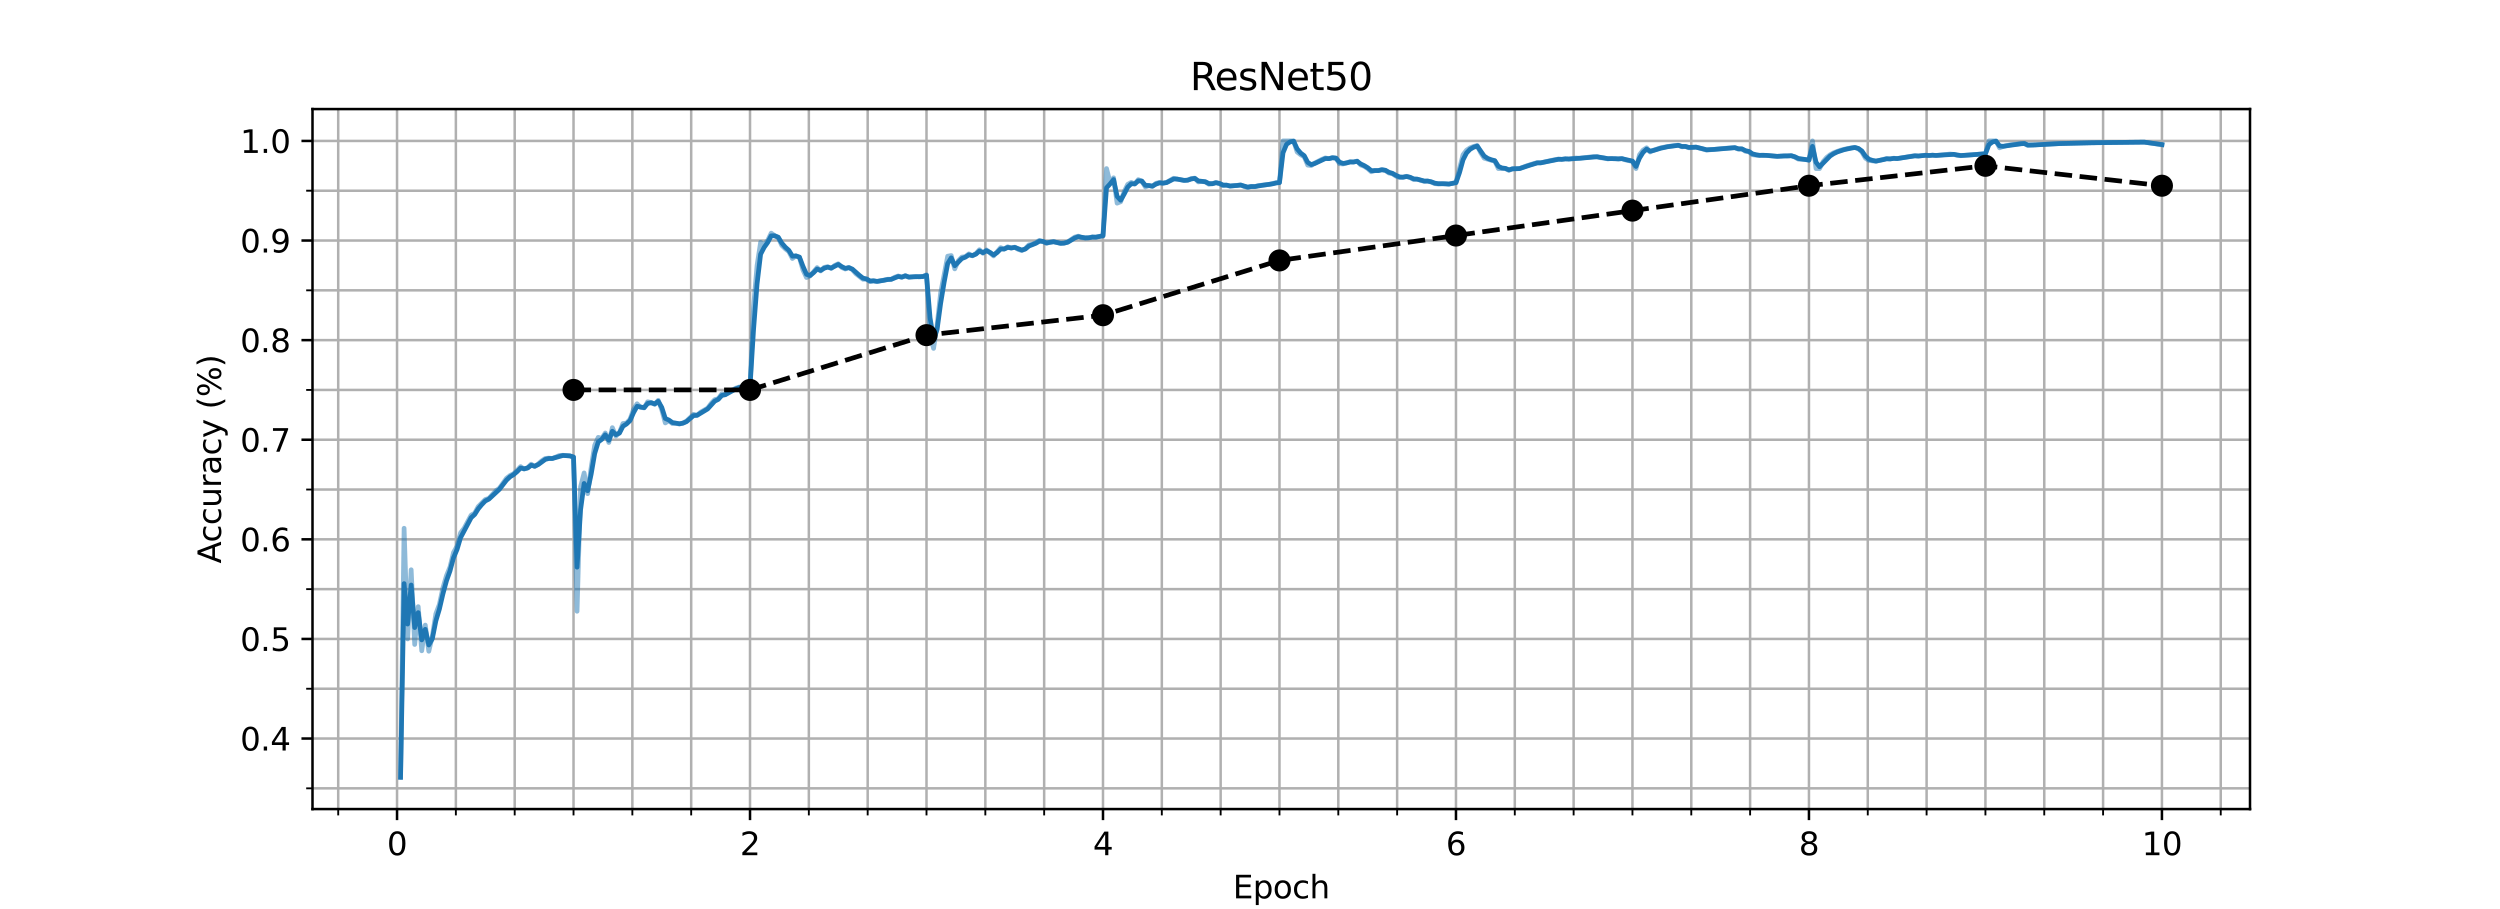 <?xml version="1.0" encoding="utf-8" standalone="no"?>
<!DOCTYPE svg PUBLIC "-//W3C//DTD SVG 1.1//EN"
  "http://www.w3.org/Graphics/SVG/1.1/DTD/svg11.dtd">
<svg xmlns:xlink="http://www.w3.org/1999/xlink" width="792pt" height="288pt" viewBox="0 0 792 288" xmlns="http://www.w3.org/2000/svg" version="1.1">
 <defs>
  <style type="text/css">*{stroke-linejoin: round; stroke-linecap: butt}</style>
 </defs>
 <g id="figure_1">
  <g id="patch_1">
   <path d="M 0 288 
L 792 288 
L 792 0 
L 0 0 
z
" style="fill: #ffffff"/>
  </g>
  <g id="axes_1">
   <g id="patch_2">
    <path d="M 99 256.32 
L 712.8 256.32 
L 712.8 34.56 
L 99 34.56 
z
" style="fill: #ffffff"/>
   </g>
   <g id="matplotlib.axis_1">
    <g id="xtick_1">
     <g id="line2d_1">
      <path d="M 125.782 256.32 
L 125.782 34.56 
" clip-path="url(#p0e68be7d63)" style="fill: none; stroke: #b0b0b0; stroke-width: 0.8; stroke-linecap: square"/>
     </g>
     <g id="line2d_2">
      <defs>
       <path id="m35ddad0b4c" d="M 0 0 
L 0 3.5 
" style="stroke: #000000; stroke-width: 0.8"/>
      </defs>
      <g>
       <use xlink:href="#m35ddad0b4c" x="125.782" y="256.32" style="stroke: #000000; stroke-width: 0.8"/>
      </g>
     </g>
     <g id="text_1">
      <!-- 0 -->
      <g transform="translate(122.601 270.918) scale(0.1 -0.1)">
       <defs>
        <path id="DejaVuSans-30" d="M 2034 4250 
Q 1547 4250 1301 3770 
Q 1056 3291 1056 2328 
Q 1056 1369 1301 889 
Q 1547 409 2034 409 
Q 2525 409 2770 889 
Q 3016 1369 3016 2328 
Q 3016 3291 2770 3770 
Q 2525 4250 2034 4250 
z
M 2034 4750 
Q 2819 4750 3233 4129 
Q 3647 3509 3647 2328 
Q 3647 1150 3233 529 
Q 2819 -91 2034 -91 
Q 1250 -91 836 529 
Q 422 1150 422 2328 
Q 422 3509 836 4129 
Q 1250 4750 2034 4750 
z
" transform="scale(0.016)"/>
       </defs>
       <use xlink:href="#DejaVuSans-30"/>
      </g>
     </g>
    </g>
    <g id="xtick_2">
     <g id="line2d_3">
      <path d="M 237.605 256.32 
L 237.605 34.56 
" clip-path="url(#p0e68be7d63)" style="fill: none; stroke: #b0b0b0; stroke-width: 0.8; stroke-linecap: square"/>
     </g>
     <g id="line2d_4">
      <g>
       <use xlink:href="#m35ddad0b4c" x="237.605" y="256.32" style="stroke: #000000; stroke-width: 0.8"/>
      </g>
     </g>
     <g id="text_2">
      <!-- 2 -->
      <g transform="translate(234.424 270.918) scale(0.1 -0.1)">
       <defs>
        <path id="DejaVuSans-32" d="M 1228 531 
L 3431 531 
L 3431 0 
L 469 0 
L 469 531 
Q 828 903 1448 1529 
Q 2069 2156 2228 2338 
Q 2531 2678 2651 2914 
Q 2772 3150 2772 3378 
Q 2772 3750 2511 3984 
Q 2250 4219 1831 4219 
Q 1534 4219 1204 4116 
Q 875 4013 500 3803 
L 500 4441 
Q 881 4594 1212 4672 
Q 1544 4750 1819 4750 
Q 2544 4750 2975 4387 
Q 3406 4025 3406 3419 
Q 3406 3131 3298 2873 
Q 3191 2616 2906 2266 
Q 2828 2175 2409 1742 
Q 1991 1309 1228 531 
z
" transform="scale(0.016)"/>
       </defs>
       <use xlink:href="#DejaVuSans-32"/>
      </g>
     </g>
    </g>
    <g id="xtick_3">
     <g id="line2d_5">
      <path d="M 349.429 256.32 
L 349.429 34.56 
" clip-path="url(#p0e68be7d63)" style="fill: none; stroke: #b0b0b0; stroke-width: 0.8; stroke-linecap: square"/>
     </g>
     <g id="line2d_6">
      <g>
       <use xlink:href="#m35ddad0b4c" x="349.429" y="256.32" style="stroke: #000000; stroke-width: 0.8"/>
      </g>
     </g>
     <g id="text_3">
      <!-- 4 -->
      <g transform="translate(346.248 270.918) scale(0.1 -0.1)">
       <defs>
        <path id="DejaVuSans-34" d="M 2419 4116 
L 825 1625 
L 2419 1625 
L 2419 4116 
z
M 2253 4666 
L 3047 4666 
L 3047 1625 
L 3713 1625 
L 3713 1100 
L 3047 1100 
L 3047 0 
L 2419 0 
L 2419 1100 
L 313 1100 
L 313 1709 
L 2253 4666 
z
" transform="scale(0.016)"/>
       </defs>
       <use xlink:href="#DejaVuSans-34"/>
      </g>
     </g>
    </g>
    <g id="xtick_4">
     <g id="line2d_7">
      <path d="M 461.253 256.32 
L 461.253 34.56 
" clip-path="url(#p0e68be7d63)" style="fill: none; stroke: #b0b0b0; stroke-width: 0.8; stroke-linecap: square"/>
     </g>
     <g id="line2d_8">
      <g>
       <use xlink:href="#m35ddad0b4c" x="461.253" y="256.32" style="stroke: #000000; stroke-width: 0.8"/>
      </g>
     </g>
     <g id="text_4">
      <!-- 6 -->
      <g transform="translate(458.071 270.918) scale(0.1 -0.1)">
       <defs>
        <path id="DejaVuSans-36" d="M 2113 2584 
Q 1688 2584 1439 2293 
Q 1191 2003 1191 1497 
Q 1191 994 1439 701 
Q 1688 409 2113 409 
Q 2538 409 2786 701 
Q 3034 994 3034 1497 
Q 3034 2003 2786 2293 
Q 2538 2584 2113 2584 
z
M 3366 4563 
L 3366 3988 
Q 3128 4100 2886 4159 
Q 2644 4219 2406 4219 
Q 1781 4219 1451 3797 
Q 1122 3375 1075 2522 
Q 1259 2794 1537 2939 
Q 1816 3084 2150 3084 
Q 2853 3084 3261 2657 
Q 3669 2231 3669 1497 
Q 3669 778 3244 343 
Q 2819 -91 2113 -91 
Q 1303 -91 875 529 
Q 447 1150 447 2328 
Q 447 3434 972 4092 
Q 1497 4750 2381 4750 
Q 2619 4750 2861 4703 
Q 3103 4656 3366 4563 
z
" transform="scale(0.016)"/>
       </defs>
       <use xlink:href="#DejaVuSans-36"/>
      </g>
     </g>
    </g>
    <g id="xtick_5">
     <g id="line2d_9">
      <path d="M 573.076 256.32 
L 573.076 34.56 
" clip-path="url(#p0e68be7d63)" style="fill: none; stroke: #b0b0b0; stroke-width: 0.8; stroke-linecap: square"/>
     </g>
     <g id="line2d_10">
      <g>
       <use xlink:href="#m35ddad0b4c" x="573.076" y="256.32" style="stroke: #000000; stroke-width: 0.8"/>
      </g>
     </g>
     <g id="text_5">
      <!-- 8 -->
      <g transform="translate(569.895 270.918) scale(0.1 -0.1)">
       <defs>
        <path id="DejaVuSans-38" d="M 2034 2216 
Q 1584 2216 1326 1975 
Q 1069 1734 1069 1313 
Q 1069 891 1326 650 
Q 1584 409 2034 409 
Q 2484 409 2743 651 
Q 3003 894 3003 1313 
Q 3003 1734 2745 1975 
Q 2488 2216 2034 2216 
z
M 1403 2484 
Q 997 2584 770 2862 
Q 544 3141 544 3541 
Q 544 4100 942 4425 
Q 1341 4750 2034 4750 
Q 2731 4750 3128 4425 
Q 3525 4100 3525 3541 
Q 3525 3141 3298 2862 
Q 3072 2584 2669 2484 
Q 3125 2378 3379 2068 
Q 3634 1759 3634 1313 
Q 3634 634 3220 271 
Q 2806 -91 2034 -91 
Q 1263 -91 848 271 
Q 434 634 434 1313 
Q 434 1759 690 2068 
Q 947 2378 1403 2484 
z
M 1172 3481 
Q 1172 3119 1398 2916 
Q 1625 2713 2034 2713 
Q 2441 2713 2670 2916 
Q 2900 3119 2900 3481 
Q 2900 3844 2670 4047 
Q 2441 4250 2034 4250 
Q 1625 4250 1398 4047 
Q 1172 3844 1172 3481 
z
" transform="scale(0.016)"/>
       </defs>
       <use xlink:href="#DejaVuSans-38"/>
      </g>
     </g>
    </g>
    <g id="xtick_6">
     <g id="line2d_11">
      <path d="M 684.9 256.32 
L 684.9 34.56 
" clip-path="url(#p0e68be7d63)" style="fill: none; stroke: #b0b0b0; stroke-width: 0.8; stroke-linecap: square"/>
     </g>
     <g id="line2d_12">
      <g>
       <use xlink:href="#m35ddad0b4c" x="684.9" y="256.32" style="stroke: #000000; stroke-width: 0.8"/>
      </g>
     </g>
     <g id="text_6">
      <!-- 10 -->
      <g transform="translate(678.538 270.918) scale(0.1 -0.1)">
       <defs>
        <path id="DejaVuSans-31" d="M 794 531 
L 1825 531 
L 1825 4091 
L 703 3866 
L 703 4441 
L 1819 4666 
L 2450 4666 
L 2450 531 
L 3481 531 
L 3481 0 
L 794 0 
L 794 531 
z
" transform="scale(0.016)"/>
       </defs>
       <use xlink:href="#DejaVuSans-31"/>
       <use xlink:href="#DejaVuSans-30" x="63.623"/>
      </g>
     </g>
    </g>
    <g id="xtick_7">
     <g id="line2d_13">
      <path d="M 107.145 256.32 
L 107.145 34.56 
" clip-path="url(#p0e68be7d63)" style="fill: none; stroke: #b0b0b0; stroke-width: 0.8; stroke-linecap: square"/>
     </g>
     <g id="line2d_14">
      <defs>
       <path id="m729004e8cc" d="M 0 0 
L 0 2 
" style="stroke: #000000; stroke-width: 0.6"/>
      </defs>
      <g>
       <use xlink:href="#m729004e8cc" x="107.145" y="256.32" style="stroke: #000000; stroke-width: 0.6"/>
      </g>
     </g>
    </g>
    <g id="xtick_8">
     <g id="line2d_15">
      <path d="M 144.419 256.32 
L 144.419 34.56 
" clip-path="url(#p0e68be7d63)" style="fill: none; stroke: #b0b0b0; stroke-width: 0.8; stroke-linecap: square"/>
     </g>
     <g id="line2d_16">
      <g>
       <use xlink:href="#m729004e8cc" x="144.419" y="256.32" style="stroke: #000000; stroke-width: 0.6"/>
      </g>
     </g>
    </g>
    <g id="xtick_9">
     <g id="line2d_17">
      <path d="M 163.056 256.32 
L 163.056 34.56 
" clip-path="url(#p0e68be7d63)" style="fill: none; stroke: #b0b0b0; stroke-width: 0.8; stroke-linecap: square"/>
     </g>
     <g id="line2d_18">
      <g>
       <use xlink:href="#m729004e8cc" x="163.056" y="256.32" style="stroke: #000000; stroke-width: 0.6"/>
      </g>
     </g>
    </g>
    <g id="xtick_10">
     <g id="line2d_19">
      <path d="M 181.693 256.32 
L 181.693 34.56 
" clip-path="url(#p0e68be7d63)" style="fill: none; stroke: #b0b0b0; stroke-width: 0.8; stroke-linecap: square"/>
     </g>
     <g id="line2d_20">
      <g>
       <use xlink:href="#m729004e8cc" x="181.693" y="256.32" style="stroke: #000000; stroke-width: 0.6"/>
      </g>
     </g>
    </g>
    <g id="xtick_11">
     <g id="line2d_21">
      <path d="M 200.33 256.32 
L 200.33 34.56 
" clip-path="url(#p0e68be7d63)" style="fill: none; stroke: #b0b0b0; stroke-width: 0.8; stroke-linecap: square"/>
     </g>
     <g id="line2d_22">
      <g>
       <use xlink:href="#m729004e8cc" x="200.33" y="256.32" style="stroke: #000000; stroke-width: 0.6"/>
      </g>
     </g>
    </g>
    <g id="xtick_12">
     <g id="line2d_23">
      <path d="M 218.967 256.32 
L 218.967 34.56 
" clip-path="url(#p0e68be7d63)" style="fill: none; stroke: #b0b0b0; stroke-width: 0.8; stroke-linecap: square"/>
     </g>
     <g id="line2d_24">
      <g>
       <use xlink:href="#m729004e8cc" x="218.967" y="256.32" style="stroke: #000000; stroke-width: 0.6"/>
      </g>
     </g>
    </g>
    <g id="xtick_13">
     <g id="line2d_25">
      <path d="M 256.241 256.32 
L 256.241 34.56 
" clip-path="url(#p0e68be7d63)" style="fill: none; stroke: #b0b0b0; stroke-width: 0.8; stroke-linecap: square"/>
     </g>
     <g id="line2d_26">
      <g>
       <use xlink:href="#m729004e8cc" x="256.241" y="256.32" style="stroke: #000000; stroke-width: 0.6"/>
      </g>
     </g>
    </g>
    <g id="xtick_14">
     <g id="line2d_27">
      <path d="M 274.878 256.32 
L 274.878 34.56 
" clip-path="url(#p0e68be7d63)" style="fill: none; stroke: #b0b0b0; stroke-width: 0.8; stroke-linecap: square"/>
     </g>
     <g id="line2d_28">
      <g>
       <use xlink:href="#m729004e8cc" x="274.878" y="256.32" style="stroke: #000000; stroke-width: 0.6"/>
      </g>
     </g>
    </g>
    <g id="xtick_15">
     <g id="line2d_29">
      <path d="M 293.516 256.32 
L 293.516 34.56 
" clip-path="url(#p0e68be7d63)" style="fill: none; stroke: #b0b0b0; stroke-width: 0.8; stroke-linecap: square"/>
     </g>
     <g id="line2d_30">
      <g>
       <use xlink:href="#m729004e8cc" x="293.516" y="256.32" style="stroke: #000000; stroke-width: 0.6"/>
      </g>
     </g>
    </g>
    <g id="xtick_16">
     <g id="line2d_31">
      <path d="M 312.153 256.32 
L 312.153 34.56 
" clip-path="url(#p0e68be7d63)" style="fill: none; stroke: #b0b0b0; stroke-width: 0.8; stroke-linecap: square"/>
     </g>
     <g id="line2d_32">
      <g>
       <use xlink:href="#m729004e8cc" x="312.153" y="256.32" style="stroke: #000000; stroke-width: 0.6"/>
      </g>
     </g>
    </g>
    <g id="xtick_17">
     <g id="line2d_33">
      <path d="M 330.79 256.32 
L 330.79 34.56 
" clip-path="url(#p0e68be7d63)" style="fill: none; stroke: #b0b0b0; stroke-width: 0.8; stroke-linecap: square"/>
     </g>
     <g id="line2d_34">
      <g>
       <use xlink:href="#m729004e8cc" x="330.79" y="256.32" style="stroke: #000000; stroke-width: 0.6"/>
      </g>
     </g>
    </g>
    <g id="xtick_18">
     <g id="line2d_35">
      <path d="M 368.064 256.32 
L 368.064 34.56 
" clip-path="url(#p0e68be7d63)" style="fill: none; stroke: #b0b0b0; stroke-width: 0.8; stroke-linecap: square"/>
     </g>
     <g id="line2d_36">
      <g>
       <use xlink:href="#m729004e8cc" x="368.064" y="256.32" style="stroke: #000000; stroke-width: 0.6"/>
      </g>
     </g>
    </g>
    <g id="xtick_19">
     <g id="line2d_37">
      <path d="M 386.701 256.32 
L 386.701 34.56 
" clip-path="url(#p0e68be7d63)" style="fill: none; stroke: #b0b0b0; stroke-width: 0.8; stroke-linecap: square"/>
     </g>
     <g id="line2d_38">
      <g>
       <use xlink:href="#m729004e8cc" x="386.701" y="256.32" style="stroke: #000000; stroke-width: 0.6"/>
      </g>
     </g>
    </g>
    <g id="xtick_20">
     <g id="line2d_39">
      <path d="M 405.338 256.32 
L 405.338 34.56 
" clip-path="url(#p0e68be7d63)" style="fill: none; stroke: #b0b0b0; stroke-width: 0.8; stroke-linecap: square"/>
     </g>
     <g id="line2d_40">
      <g>
       <use xlink:href="#m729004e8cc" x="405.338" y="256.32" style="stroke: #000000; stroke-width: 0.6"/>
      </g>
     </g>
    </g>
    <g id="xtick_21">
     <g id="line2d_41">
      <path d="M 423.975 256.32 
L 423.975 34.56 
" clip-path="url(#p0e68be7d63)" style="fill: none; stroke: #b0b0b0; stroke-width: 0.8; stroke-linecap: square"/>
     </g>
     <g id="line2d_42">
      <g>
       <use xlink:href="#m729004e8cc" x="423.975" y="256.32" style="stroke: #000000; stroke-width: 0.6"/>
      </g>
     </g>
    </g>
    <g id="xtick_22">
     <g id="line2d_43">
      <path d="M 442.612 256.32 
L 442.612 34.56 
" clip-path="url(#p0e68be7d63)" style="fill: none; stroke: #b0b0b0; stroke-width: 0.8; stroke-linecap: square"/>
     </g>
     <g id="line2d_44">
      <g>
       <use xlink:href="#m729004e8cc" x="442.612" y="256.32" style="stroke: #000000; stroke-width: 0.6"/>
      </g>
     </g>
    </g>
    <g id="xtick_23">
     <g id="line2d_45">
      <path d="M 479.886 256.32 
L 479.886 34.56 
" clip-path="url(#p0e68be7d63)" style="fill: none; stroke: #b0b0b0; stroke-width: 0.8; stroke-linecap: square"/>
     </g>
     <g id="line2d_46">
      <g>
       <use xlink:href="#m729004e8cc" x="479.886" y="256.32" style="stroke: #000000; stroke-width: 0.6"/>
      </g>
     </g>
    </g>
    <g id="xtick_24">
     <g id="line2d_47">
      <path d="M 498.524 256.32 
L 498.524 34.56 
" clip-path="url(#p0e68be7d63)" style="fill: none; stroke: #b0b0b0; stroke-width: 0.8; stroke-linecap: square"/>
     </g>
     <g id="line2d_48">
      <g>
       <use xlink:href="#m729004e8cc" x="498.524" y="256.32" style="stroke: #000000; stroke-width: 0.6"/>
      </g>
     </g>
    </g>
    <g id="xtick_25">
     <g id="line2d_49">
      <path d="M 517.161 256.32 
L 517.161 34.56 
" clip-path="url(#p0e68be7d63)" style="fill: none; stroke: #b0b0b0; stroke-width: 0.8; stroke-linecap: square"/>
     </g>
     <g id="line2d_50">
      <g>
       <use xlink:href="#m729004e8cc" x="517.161" y="256.32" style="stroke: #000000; stroke-width: 0.6"/>
      </g>
     </g>
    </g>
    <g id="xtick_26">
     <g id="line2d_51">
      <path d="M 535.798 256.32 
L 535.798 34.56 
" clip-path="url(#p0e68be7d63)" style="fill: none; stroke: #b0b0b0; stroke-width: 0.8; stroke-linecap: square"/>
     </g>
     <g id="line2d_52">
      <g>
       <use xlink:href="#m729004e8cc" x="535.798" y="256.32" style="stroke: #000000; stroke-width: 0.6"/>
      </g>
     </g>
    </g>
    <g id="xtick_27">
     <g id="line2d_53">
      <path d="M 554.435 256.32 
L 554.435 34.56 
" clip-path="url(#p0e68be7d63)" style="fill: none; stroke: #b0b0b0; stroke-width: 0.8; stroke-linecap: square"/>
     </g>
     <g id="line2d_54">
      <g>
       <use xlink:href="#m729004e8cc" x="554.435" y="256.32" style="stroke: #000000; stroke-width: 0.6"/>
      </g>
     </g>
    </g>
    <g id="xtick_28">
     <g id="line2d_55">
      <path d="M 591.709 256.32 
L 591.709 34.56 
" clip-path="url(#p0e68be7d63)" style="fill: none; stroke: #b0b0b0; stroke-width: 0.8; stroke-linecap: square"/>
     </g>
     <g id="line2d_56">
      <g>
       <use xlink:href="#m729004e8cc" x="591.709" y="256.32" style="stroke: #000000; stroke-width: 0.6"/>
      </g>
     </g>
    </g>
    <g id="xtick_29">
     <g id="line2d_57">
      <path d="M 610.346 256.32 
L 610.346 34.56 
" clip-path="url(#p0e68be7d63)" style="fill: none; stroke: #b0b0b0; stroke-width: 0.8; stroke-linecap: square"/>
     </g>
     <g id="line2d_58">
      <g>
       <use xlink:href="#m729004e8cc" x="610.346" y="256.32" style="stroke: #000000; stroke-width: 0.6"/>
      </g>
     </g>
    </g>
    <g id="xtick_30">
     <g id="line2d_59">
      <path d="M 628.983 256.32 
L 628.983 34.56 
" clip-path="url(#p0e68be7d63)" style="fill: none; stroke: #b0b0b0; stroke-width: 0.8; stroke-linecap: square"/>
     </g>
     <g id="line2d_60">
      <g>
       <use xlink:href="#m729004e8cc" x="628.983" y="256.32" style="stroke: #000000; stroke-width: 0.6"/>
      </g>
     </g>
    </g>
    <g id="xtick_31">
     <g id="line2d_61">
      <path d="M 647.62 256.32 
L 647.62 34.56 
" clip-path="url(#p0e68be7d63)" style="fill: none; stroke: #b0b0b0; stroke-width: 0.8; stroke-linecap: square"/>
     </g>
     <g id="line2d_62">
      <g>
       <use xlink:href="#m729004e8cc" x="647.62" y="256.32" style="stroke: #000000; stroke-width: 0.6"/>
      </g>
     </g>
    </g>
    <g id="xtick_32">
     <g id="line2d_63">
      <path d="M 666.257 256.32 
L 666.257 34.56 
" clip-path="url(#p0e68be7d63)" style="fill: none; stroke: #b0b0b0; stroke-width: 0.8; stroke-linecap: square"/>
     </g>
     <g id="line2d_64">
      <g>
       <use xlink:href="#m729004e8cc" x="666.257" y="256.32" style="stroke: #000000; stroke-width: 0.6"/>
      </g>
     </g>
    </g>
    <g id="xtick_33">
     <g id="line2d_65">
      <path d="M 703.531 256.32 
L 703.531 34.56 
" clip-path="url(#p0e68be7d63)" style="fill: none; stroke: #b0b0b0; stroke-width: 0.8; stroke-linecap: square"/>
     </g>
     <g id="line2d_66">
      <g>
       <use xlink:href="#m729004e8cc" x="703.531" y="256.32" style="stroke: #000000; stroke-width: 0.6"/>
      </g>
     </g>
    </g>
    <g id="text_7">
     <!-- Epoch -->
     <g transform="translate(390.589 284.597) scale(0.1 -0.1)">
      <defs>
       <path id="DejaVuSans-45" d="M 628 4666 
L 3578 4666 
L 3578 4134 
L 1259 4134 
L 1259 2753 
L 3481 2753 
L 3481 2222 
L 1259 2222 
L 1259 531 
L 3634 531 
L 3634 0 
L 628 0 
L 628 4666 
z
" transform="scale(0.016)"/>
       <path id="DejaVuSans-70" d="M 1159 525 
L 1159 -1331 
L 581 -1331 
L 581 3500 
L 1159 3500 
L 1159 2969 
Q 1341 3281 1617 3432 
Q 1894 3584 2278 3584 
Q 2916 3584 3314 3078 
Q 3713 2572 3713 1747 
Q 3713 922 3314 415 
Q 2916 -91 2278 -91 
Q 1894 -91 1617 61 
Q 1341 213 1159 525 
z
M 3116 1747 
Q 3116 2381 2855 2742 
Q 2594 3103 2138 3103 
Q 1681 3103 1420 2742 
Q 1159 2381 1159 1747 
Q 1159 1113 1420 752 
Q 1681 391 2138 391 
Q 2594 391 2855 752 
Q 3116 1113 3116 1747 
z
" transform="scale(0.016)"/>
       <path id="DejaVuSans-6f" d="M 1959 3097 
Q 1497 3097 1228 2736 
Q 959 2375 959 1747 
Q 959 1119 1226 758 
Q 1494 397 1959 397 
Q 2419 397 2687 759 
Q 2956 1122 2956 1747 
Q 2956 2369 2687 2733 
Q 2419 3097 1959 3097 
z
M 1959 3584 
Q 2709 3584 3137 3096 
Q 3566 2609 3566 1747 
Q 3566 888 3137 398 
Q 2709 -91 1959 -91 
Q 1206 -91 779 398 
Q 353 888 353 1747 
Q 353 2609 779 3096 
Q 1206 3584 1959 3584 
z
" transform="scale(0.016)"/>
       <path id="DejaVuSans-63" d="M 3122 3366 
L 3122 2828 
Q 2878 2963 2633 3030 
Q 2388 3097 2138 3097 
Q 1578 3097 1268 2742 
Q 959 2388 959 1747 
Q 959 1106 1268 751 
Q 1578 397 2138 397 
Q 2388 397 2633 464 
Q 2878 531 3122 666 
L 3122 134 
Q 2881 22 2623 -34 
Q 2366 -91 2075 -91 
Q 1284 -91 818 406 
Q 353 903 353 1747 
Q 353 2603 823 3093 
Q 1294 3584 2113 3584 
Q 2378 3584 2631 3529 
Q 2884 3475 3122 3366 
z
" transform="scale(0.016)"/>
       <path id="DejaVuSans-68" d="M 3513 2113 
L 3513 0 
L 2938 0 
L 2938 2094 
Q 2938 2591 2744 2837 
Q 2550 3084 2163 3084 
Q 1697 3084 1428 2787 
Q 1159 2491 1159 1978 
L 1159 0 
L 581 0 
L 581 4863 
L 1159 4863 
L 1159 2956 
Q 1366 3272 1645 3428 
Q 1925 3584 2291 3584 
Q 2894 3584 3203 3211 
Q 3513 2838 3513 2113 
z
" transform="scale(0.016)"/>
      </defs>
      <use xlink:href="#DejaVuSans-45"/>
      <use xlink:href="#DejaVuSans-70" x="63.184"/>
      <use xlink:href="#DejaVuSans-6f" x="126.66"/>
      <use xlink:href="#DejaVuSans-63" x="187.842"/>
      <use xlink:href="#DejaVuSans-68" x="242.822"/>
     </g>
    </g>
   </g>
   <g id="matplotlib.axis_2">
    <g id="ytick_1">
     <g id="line2d_67">
      <path d="M 99 233.969 
L 712.8 233.969 
" clip-path="url(#p0e68be7d63)" style="fill: none; stroke: #b0b0b0; stroke-width: 0.8; stroke-linecap: square"/>
     </g>
     <g id="line2d_68">
      <defs>
       <path id="mef66b680b2" d="M 0 0 
L -3.5 0 
" style="stroke: #000000; stroke-width: 0.8"/>
      </defs>
      <g>
       <use xlink:href="#mef66b680b2" x="99" y="233.969" style="stroke: #000000; stroke-width: 0.8"/>
      </g>
     </g>
     <g id="text_8">
      <!-- 0.4 -->
      <g transform="translate(76.097 237.768) scale(0.1 -0.1)">
       <defs>
        <path id="DejaVuSans-2e" d="M 684 794 
L 1344 794 
L 1344 0 
L 684 0 
L 684 794 
z
" transform="scale(0.016)"/>
       </defs>
       <use xlink:href="#DejaVuSans-30"/>
       <use xlink:href="#DejaVuSans-2e" x="63.623"/>
       <use xlink:href="#DejaVuSans-34" x="95.41"/>
      </g>
     </g>
    </g>
    <g id="ytick_2">
     <g id="line2d_69">
      <path d="M 99 202.414 
L 712.8 202.414 
" clip-path="url(#p0e68be7d63)" style="fill: none; stroke: #b0b0b0; stroke-width: 0.8; stroke-linecap: square"/>
     </g>
     <g id="line2d_70">
      <g>
       <use xlink:href="#mef66b680b2" x="99" y="202.414" style="stroke: #000000; stroke-width: 0.8"/>
      </g>
     </g>
     <g id="text_9">
      <!-- 0.5 -->
      <g transform="translate(76.097 206.213) scale(0.1 -0.1)">
       <defs>
        <path id="DejaVuSans-35" d="M 691 4666 
L 3169 4666 
L 3169 4134 
L 1269 4134 
L 1269 2991 
Q 1406 3038 1543 3061 
Q 1681 3084 1819 3084 
Q 2600 3084 3056 2656 
Q 3513 2228 3513 1497 
Q 3513 744 3044 326 
Q 2575 -91 1722 -91 
Q 1428 -91 1123 -41 
Q 819 9 494 109 
L 494 744 
Q 775 591 1075 516 
Q 1375 441 1709 441 
Q 2250 441 2565 725 
Q 2881 1009 2881 1497 
Q 2881 1984 2565 2268 
Q 2250 2553 1709 2553 
Q 1456 2553 1204 2497 
Q 953 2441 691 2322 
L 691 4666 
z
" transform="scale(0.016)"/>
       </defs>
       <use xlink:href="#DejaVuSans-30"/>
       <use xlink:href="#DejaVuSans-2e" x="63.623"/>
       <use xlink:href="#DejaVuSans-35" x="95.41"/>
      </g>
     </g>
    </g>
    <g id="ytick_3">
     <g id="line2d_71">
      <path d="M 99 170.859 
L 712.8 170.859 
" clip-path="url(#p0e68be7d63)" style="fill: none; stroke: #b0b0b0; stroke-width: 0.8; stroke-linecap: square"/>
     </g>
     <g id="line2d_72">
      <g>
       <use xlink:href="#mef66b680b2" x="99" y="170.859" style="stroke: #000000; stroke-width: 0.8"/>
      </g>
     </g>
     <g id="text_10">
      <!-- 0.6 -->
      <g transform="translate(76.097 174.658) scale(0.1 -0.1)">
       <use xlink:href="#DejaVuSans-30"/>
       <use xlink:href="#DejaVuSans-2e" x="63.623"/>
       <use xlink:href="#DejaVuSans-36" x="95.41"/>
      </g>
     </g>
    </g>
    <g id="ytick_4">
     <g id="line2d_73">
      <path d="M 99 139.304 
L 712.8 139.304 
" clip-path="url(#p0e68be7d63)" style="fill: none; stroke: #b0b0b0; stroke-width: 0.8; stroke-linecap: square"/>
     </g>
     <g id="line2d_74">
      <g>
       <use xlink:href="#mef66b680b2" x="99" y="139.304" style="stroke: #000000; stroke-width: 0.8"/>
      </g>
     </g>
     <g id="text_11">
      <!-- 0.7 -->
      <g transform="translate(76.097 143.104) scale(0.1 -0.1)">
       <defs>
        <path id="DejaVuSans-37" d="M 525 4666 
L 3525 4666 
L 3525 4397 
L 1831 0 
L 1172 0 
L 2766 4134 
L 525 4134 
L 525 4666 
z
" transform="scale(0.016)"/>
       </defs>
       <use xlink:href="#DejaVuSans-30"/>
       <use xlink:href="#DejaVuSans-2e" x="63.623"/>
       <use xlink:href="#DejaVuSans-37" x="95.41"/>
      </g>
     </g>
    </g>
    <g id="ytick_5">
     <g id="line2d_75">
      <path d="M 99 107.75 
L 712.8 107.75 
" clip-path="url(#p0e68be7d63)" style="fill: none; stroke: #b0b0b0; stroke-width: 0.8; stroke-linecap: square"/>
     </g>
     <g id="line2d_76">
      <g>
       <use xlink:href="#mef66b680b2" x="99" y="107.75" style="stroke: #000000; stroke-width: 0.8"/>
      </g>
     </g>
     <g id="text_12">
      <!-- 0.8 -->
      <g transform="translate(76.097 111.549) scale(0.1 -0.1)">
       <use xlink:href="#DejaVuSans-30"/>
       <use xlink:href="#DejaVuSans-2e" x="63.623"/>
       <use xlink:href="#DejaVuSans-38" x="95.41"/>
      </g>
     </g>
    </g>
    <g id="ytick_6">
     <g id="line2d_77">
      <path d="M 99 76.195 
L 712.8 76.195 
" clip-path="url(#p0e68be7d63)" style="fill: none; stroke: #b0b0b0; stroke-width: 0.8; stroke-linecap: square"/>
     </g>
     <g id="line2d_78">
      <g>
       <use xlink:href="#mef66b680b2" x="99" y="76.195" style="stroke: #000000; stroke-width: 0.8"/>
      </g>
     </g>
     <g id="text_13">
      <!-- 0.9 -->
      <g transform="translate(76.097 79.994) scale(0.1 -0.1)">
       <defs>
        <path id="DejaVuSans-39" d="M 703 97 
L 703 672 
Q 941 559 1184 500 
Q 1428 441 1663 441 
Q 2288 441 2617 861 
Q 2947 1281 2994 2138 
Q 2813 1869 2534 1725 
Q 2256 1581 1919 1581 
Q 1219 1581 811 2004 
Q 403 2428 403 3163 
Q 403 3881 828 4315 
Q 1253 4750 1959 4750 
Q 2769 4750 3195 4129 
Q 3622 3509 3622 2328 
Q 3622 1225 3098 567 
Q 2575 -91 1691 -91 
Q 1453 -91 1209 -44 
Q 966 3 703 97 
z
M 1959 2075 
Q 2384 2075 2632 2365 
Q 2881 2656 2881 3163 
Q 2881 3666 2632 3958 
Q 2384 4250 1959 4250 
Q 1534 4250 1286 3958 
Q 1038 3666 1038 3163 
Q 1038 2656 1286 2365 
Q 1534 2075 1959 2075 
z
" transform="scale(0.016)"/>
       </defs>
       <use xlink:href="#DejaVuSans-30"/>
       <use xlink:href="#DejaVuSans-2e" x="63.623"/>
       <use xlink:href="#DejaVuSans-39" x="95.41"/>
      </g>
     </g>
    </g>
    <g id="ytick_7">
     <g id="line2d_79">
      <path d="M 99 44.64 
L 712.8 44.64 
" clip-path="url(#p0e68be7d63)" style="fill: none; stroke: #b0b0b0; stroke-width: 0.8; stroke-linecap: square"/>
     </g>
     <g id="line2d_80">
      <g>
       <use xlink:href="#mef66b680b2" x="99" y="44.64" style="stroke: #000000; stroke-width: 0.8"/>
      </g>
     </g>
     <g id="text_14">
      <!-- 1.0 -->
      <g transform="translate(76.097 48.439) scale(0.1 -0.1)">
       <use xlink:href="#DejaVuSans-31"/>
       <use xlink:href="#DejaVuSans-2e" x="63.623"/>
       <use xlink:href="#DejaVuSans-30" x="95.41"/>
      </g>
     </g>
    </g>
    <g id="ytick_8">
     <g id="line2d_81">
      <path d="M 99 249.746 
L 712.8 249.746 
" clip-path="url(#p0e68be7d63)" style="fill: none; stroke: #b0b0b0; stroke-width: 0.8; stroke-linecap: square"/>
     </g>
     <g id="line2d_82">
      <defs>
       <path id="m95a465c1b1" d="M 0 0 
L -2 0 
" style="stroke: #000000; stroke-width: 0.6"/>
      </defs>
      <g>
       <use xlink:href="#m95a465c1b1" x="99" y="249.746" style="stroke: #000000; stroke-width: 0.6"/>
      </g>
     </g>
    </g>
    <g id="ytick_9">
     <g id="line2d_83">
      <path d="M 99 218.191 
L 712.8 218.191 
" clip-path="url(#p0e68be7d63)" style="fill: none; stroke: #b0b0b0; stroke-width: 0.8; stroke-linecap: square"/>
     </g>
     <g id="line2d_84">
      <g>
       <use xlink:href="#m95a465c1b1" x="99" y="218.191" style="stroke: #000000; stroke-width: 0.6"/>
      </g>
     </g>
    </g>
    <g id="ytick_10">
     <g id="line2d_85">
      <path d="M 99 186.637 
L 712.8 186.637 
" clip-path="url(#p0e68be7d63)" style="fill: none; stroke: #b0b0b0; stroke-width: 0.8; stroke-linecap: square"/>
     </g>
     <g id="line2d_86">
      <g>
       <use xlink:href="#m95a465c1b1" x="99" y="186.637" style="stroke: #000000; stroke-width: 0.6"/>
      </g>
     </g>
    </g>
    <g id="ytick_11">
     <g id="line2d_87">
      <path d="M 99 155.082 
L 712.8 155.082 
" clip-path="url(#p0e68be7d63)" style="fill: none; stroke: #b0b0b0; stroke-width: 0.8; stroke-linecap: square"/>
     </g>
     <g id="line2d_88">
      <g>
       <use xlink:href="#m95a465c1b1" x="99" y="155.082" style="stroke: #000000; stroke-width: 0.6"/>
      </g>
     </g>
    </g>
    <g id="ytick_12">
     <g id="line2d_89">
      <path d="M 99 123.527 
L 712.8 123.527 
" clip-path="url(#p0e68be7d63)" style="fill: none; stroke: #b0b0b0; stroke-width: 0.8; stroke-linecap: square"/>
     </g>
     <g id="line2d_90">
      <g>
       <use xlink:href="#m95a465c1b1" x="99" y="123.527" style="stroke: #000000; stroke-width: 0.6"/>
      </g>
     </g>
    </g>
    <g id="ytick_13">
     <g id="line2d_91">
      <path d="M 99 91.972 
L 712.8 91.972 
" clip-path="url(#p0e68be7d63)" style="fill: none; stroke: #b0b0b0; stroke-width: 0.8; stroke-linecap: square"/>
     </g>
     <g id="line2d_92">
      <g>
       <use xlink:href="#m95a465c1b1" x="99" y="91.972" style="stroke: #000000; stroke-width: 0.6"/>
      </g>
     </g>
    </g>
    <g id="ytick_14">
     <g id="line2d_93">
      <path d="M 99 60.417 
L 712.8 60.417 
" clip-path="url(#p0e68be7d63)" style="fill: none; stroke: #b0b0b0; stroke-width: 0.8; stroke-linecap: square"/>
     </g>
     <g id="line2d_94">
      <g>
       <use xlink:href="#m95a465c1b1" x="99" y="60.417" style="stroke: #000000; stroke-width: 0.6"/>
      </g>
     </g>
    </g>
    <g id="text_15">
     <!-- Accuracy (%) -->
     <g transform="translate(70.017 178.51) rotate(-90) scale(0.1 -0.1)">
      <defs>
       <path id="DejaVuSans-41" d="M 2188 4044 
L 1331 1722 
L 3047 1722 
L 2188 4044 
z
M 1831 4666 
L 2547 4666 
L 4325 0 
L 3669 0 
L 3244 1197 
L 1141 1197 
L 716 0 
L 50 0 
L 1831 4666 
z
" transform="scale(0.016)"/>
       <path id="DejaVuSans-75" d="M 544 1381 
L 544 3500 
L 1119 3500 
L 1119 1403 
Q 1119 906 1312 657 
Q 1506 409 1894 409 
Q 2359 409 2629 706 
Q 2900 1003 2900 1516 
L 2900 3500 
L 3475 3500 
L 3475 0 
L 2900 0 
L 2900 538 
Q 2691 219 2414 64 
Q 2138 -91 1772 -91 
Q 1169 -91 856 284 
Q 544 659 544 1381 
z
M 1991 3584 
L 1991 3584 
z
" transform="scale(0.016)"/>
       <path id="DejaVuSans-72" d="M 2631 2963 
Q 2534 3019 2420 3045 
Q 2306 3072 2169 3072 
Q 1681 3072 1420 2755 
Q 1159 2438 1159 1844 
L 1159 0 
L 581 0 
L 581 3500 
L 1159 3500 
L 1159 2956 
Q 1341 3275 1631 3429 
Q 1922 3584 2338 3584 
Q 2397 3584 2469 3576 
Q 2541 3569 2628 3553 
L 2631 2963 
z
" transform="scale(0.016)"/>
       <path id="DejaVuSans-61" d="M 2194 1759 
Q 1497 1759 1228 1600 
Q 959 1441 959 1056 
Q 959 750 1161 570 
Q 1363 391 1709 391 
Q 2188 391 2477 730 
Q 2766 1069 2766 1631 
L 2766 1759 
L 2194 1759 
z
M 3341 1997 
L 3341 0 
L 2766 0 
L 2766 531 
Q 2569 213 2275 61 
Q 1981 -91 1556 -91 
Q 1019 -91 701 211 
Q 384 513 384 1019 
Q 384 1609 779 1909 
Q 1175 2209 1959 2209 
L 2766 2209 
L 2766 2266 
Q 2766 2663 2505 2880 
Q 2244 3097 1772 3097 
Q 1472 3097 1187 3025 
Q 903 2953 641 2809 
L 641 3341 
Q 956 3463 1253 3523 
Q 1550 3584 1831 3584 
Q 2591 3584 2966 3190 
Q 3341 2797 3341 1997 
z
" transform="scale(0.016)"/>
       <path id="DejaVuSans-79" d="M 2059 -325 
Q 1816 -950 1584 -1140 
Q 1353 -1331 966 -1331 
L 506 -1331 
L 506 -850 
L 844 -850 
Q 1081 -850 1212 -737 
Q 1344 -625 1503 -206 
L 1606 56 
L 191 3500 
L 800 3500 
L 1894 763 
L 2988 3500 
L 3597 3500 
L 2059 -325 
z
" transform="scale(0.016)"/>
       <path id="DejaVuSans-20" transform="scale(0.016)"/>
       <path id="DejaVuSans-28" d="M 1984 4856 
Q 1566 4138 1362 3434 
Q 1159 2731 1159 2009 
Q 1159 1288 1364 580 
Q 1569 -128 1984 -844 
L 1484 -844 
Q 1016 -109 783 600 
Q 550 1309 550 2009 
Q 550 2706 781 3412 
Q 1013 4119 1484 4856 
L 1984 4856 
z
" transform="scale(0.016)"/>
       <path id="DejaVuSans-25" d="M 4653 2053 
Q 4381 2053 4226 1822 
Q 4072 1591 4072 1178 
Q 4072 772 4226 539 
Q 4381 306 4653 306 
Q 4919 306 5073 539 
Q 5228 772 5228 1178 
Q 5228 1588 5073 1820 
Q 4919 2053 4653 2053 
z
M 4653 2450 
Q 5147 2450 5437 2106 
Q 5728 1763 5728 1178 
Q 5728 594 5436 251 
Q 5144 -91 4653 -91 
Q 4153 -91 3862 251 
Q 3572 594 3572 1178 
Q 3572 1766 3864 2108 
Q 4156 2450 4653 2450 
z
M 1428 4353 
Q 1159 4353 1004 4120 
Q 850 3888 850 3481 
Q 850 3069 1003 2837 
Q 1156 2606 1428 2606 
Q 1700 2606 1854 2837 
Q 2009 3069 2009 3481 
Q 2009 3884 1853 4118 
Q 1697 4353 1428 4353 
z
M 4250 4750 
L 4750 4750 
L 1831 -91 
L 1331 -91 
L 4250 4750 
z
M 1428 4750 
Q 1922 4750 2215 4408 
Q 2509 4066 2509 3481 
Q 2509 2891 2217 2550 
Q 1925 2209 1428 2209 
Q 931 2209 642 2551 
Q 353 2894 353 3481 
Q 353 4063 643 4406 
Q 934 4750 1428 4750 
z
" transform="scale(0.016)"/>
       <path id="DejaVuSans-29" d="M 513 4856 
L 1013 4856 
Q 1481 4119 1714 3412 
Q 1947 2706 1947 2009 
Q 1947 1309 1714 600 
Q 1481 -109 1013 -844 
L 513 -844 
Q 928 -128 1133 580 
Q 1338 1288 1338 2009 
Q 1338 2731 1133 3434 
Q 928 4138 513 4856 
z
" transform="scale(0.016)"/>
      </defs>
      <use xlink:href="#DejaVuSans-41"/>
      <use xlink:href="#DejaVuSans-63" x="66.658"/>
      <use xlink:href="#DejaVuSans-63" x="121.639"/>
      <use xlink:href="#DejaVuSans-75" x="176.619"/>
      <use xlink:href="#DejaVuSans-72" x="239.998"/>
      <use xlink:href="#DejaVuSans-61" x="281.111"/>
      <use xlink:href="#DejaVuSans-63" x="342.391"/>
      <use xlink:href="#DejaVuSans-79" x="397.371"/>
      <use xlink:href="#DejaVuSans-20" x="456.551"/>
      <use xlink:href="#DejaVuSans-28" x="488.338"/>
      <use xlink:href="#DejaVuSans-25" x="527.352"/>
      <use xlink:href="#DejaVuSans-29" x="622.371"/>
     </g>
    </g>
   </g>
   <g id="line2d_95">
    <path d="M 126.9 246.24 
L 128.018 167.353 
L 129.136 202.414 
L 130.255 180.501 
L 131.373 204.167 
L 132.491 192.188 
L 133.609 206.17 
L 134.728 198.031 
L 135.846 206.31 
L 136.964 201.537 
L 138.082 194.446 
L 139.201 191.457 
L 140.319 186.232 
L 141.437 182.379 
L 142.555 179.624 
L 143.674 175.023 
L 144.792 173.025 
L 145.91 168.814 
L 147.028 167.353 
L 149.265 163.179 
L 150.383 162.572 
L 151.501 160.493 
L 153.738 158.237 
L 154.856 157.914 
L 157.092 155.457 
L 158.211 154.659 
L 160.447 151.519 
L 161.565 150.644 
L 162.684 150.088 
L 163.802 149.049 
L 164.92 147.819 
L 166.038 148.605 
L 167.157 148.164 
L 168.275 147.055 
L 169.393 147.8 
L 170.511 146.974 
L 171.629 145.974 
L 172.748 145.231 
L 173.866 145.134 
L 174.984 145.241 
L 177.221 144.297 
L 178.339 144.228 
L 180.575 144.456 
L 181.694 144.914 
L 182.812 193.649 
L 183.93 154.205 
L 185.048 149.823 
L 186.167 156.397 
L 187.285 148.07 
L 188.403 141.057 
L 189.521 138.553 
L 190.639 138.866 
L 191.758 137.162 
L 192.876 140.181 
L 193.994 135.48 
L 195.112 138.136 
L 196.231 137.012 
L 197.349 134.17 
L 198.467 134.045 
L 199.585 132.84 
L 200.704 129.714 
L 201.822 127.91 
L 202.94 129.063 
L 204.058 129.224 
L 205.177 127.283 
L 206.295 127.511 
L 207.413 128.1 
L 208.531 126.814 
L 209.649 129.838 
L 210.768 133.978 
L 211.886 133.266 
L 213.004 134.17 
L 214.122 134.106 
L 215.241 134.337 
L 216.359 133.989 
L 217.477 133.388 
L 219.714 131.261 
L 220.832 131.541 
L 221.95 130.588 
L 224.187 129.294 
L 225.305 127.797 
L 226.423 126.595 
L 227.541 126.306 
L 228.66 124.779 
L 229.778 124.954 
L 230.896 124.125 
L 233.132 122.955 
L 234.251 122.594 
L 235.369 122.614 
L 236.487 122.275 
L 237.605 122.65 
L 238.724 97.231 
L 239.842 84.083 
L 240.96 76.779 
L 242.078 77.51 
L 243.197 76.195 
L 244.315 73.857 
L 245.433 74.692 
L 246.551 75.318 
L 247.67 77.753 
L 248.788 78.824 
L 249.906 79.701 
L 251.024 81.892 
L 252.142 81.049 
L 253.261 81.579 
L 254.379 85.544 
L 255.497 87.918 
L 256.615 87.435 
L 258.852 84.775 
L 259.97 85.837 
L 261.088 84.71 
L 262.207 84.482 
L 263.325 85.036 
L 264.443 84.083 
L 265.561 83.558 
L 266.68 84.758 
L 267.798 85.22 
L 268.916 84.71 
L 270.034 85.444 
L 271.153 86.713 
L 273.389 88.466 
L 274.507 88.466 
L 275.625 89.239 
L 276.744 88.967 
L 277.862 89.197 
L 281.217 88.466 
L 282.335 88.466 
L 283.453 87.825 
L 284.571 87.423 
L 285.69 87.855 
L 286.808 87.271 
L 287.926 87.882 
L 290.163 87.534 
L 291.281 87.736 
L 292.399 87.572 
L 293.517 87.064 
L 294.635 105.997 
L 295.754 110.379 
L 296.872 103.075 
L 297.99 92.849 
L 300.227 81.162 
L 301.345 80.953 
L 302.463 85.179 
L 303.581 82.623 
L 304.7 81.454 
L 305.818 81.295 
L 306.936 80.431 
L 308.054 81.049 
L 309.173 80.327 
L 310.291 79.117 
L 311.409 80.249 
L 312.527 79.185 
L 314.764 81.085 
L 317 78.449 
L 318.118 78.904 
L 319.237 78.176 
L 320.355 78.605 
L 321.473 78.298 
L 322.591 79.027 
L 323.71 79.376 
L 324.828 78.762 
L 325.946 77.585 
L 327.064 77.363 
L 328.183 76.873 
L 329.301 76.14 
L 330.419 76.514 
L 331.537 77.123 
L 332.656 76.696 
L 333.774 76.536 
L 336.01 77.164 
L 337.128 77.004 
L 338.247 76.633 
L 340.483 75.11 
L 341.601 74.809 
L 342.72 75.318 
L 343.838 75.416 
L 344.956 75.318 
L 346.074 75.039 
L 347.193 75.136 
L 349.429 74.617 
L 350.547 53.405 
L 351.666 57.788 
L 352.784 56.327 
L 353.902 64.362 
L 355.02 63.923 
L 356.138 60.71 
L 357.257 58.414 
L 358.375 57.788 
L 359.493 58.275 
L 360.611 56.911 
L 361.73 57.389 
L 362.848 59.249 
L 363.966 58.799 
L 365.084 59.04 
L 366.203 58.08 
L 367.321 57.788 
L 368.439 58.046 
L 369.557 57.788 
L 371.794 56.473 
L 375.148 57.216 
L 376.267 57.057 
L 377.385 56.561 
L 378.503 56.439 
L 379.621 57.625 
L 380.74 57.475 
L 381.858 57.637 
L 382.976 58.372 
L 384.094 58.212 
L 385.213 57.788 
L 386.331 58.186 
L 387.449 58.819 
L 388.567 58.664 
L 389.686 59.005 
L 393.04 58.574 
L 394.159 59.103 
L 395.277 59.391 
L 396.395 59.04 
L 397.513 59.113 
L 398.631 58.784 
L 401.986 58.441 
L 404.223 57.877 
L 405.341 57.788 
L 406.459 44.64 
L 409.814 44.64 
L 410.932 48.146 
L 412.05 49.023 
L 413.169 49.649 
L 414.287 52.31 
L 415.405 52.431 
L 416.523 51.652 
L 418.76 50.483 
L 419.878 50.034 
L 420.996 50.275 
L 422.114 49.899 
L 423.233 50.118 
L 424.351 51.858 
L 425.469 51.944 
L 427.706 51.214 
L 428.824 51.318 
L 429.942 51.015 
L 431.06 52.262 
L 432.179 52.675 
L 433.297 53.405 
L 434.415 54.417 
L 435.533 54.054 
L 436.652 54.031 
L 437.77 53.707 
L 438.888 53.99 
L 440.006 54.819 
L 441.124 55.049 
L 442.243 55.796 
L 443.361 56.241 
L 444.479 56.16 
L 445.597 55.84 
L 446.716 56.248 
L 447.834 56.865 
L 448.952 56.776 
L 451.189 57.467 
L 452.307 57.37 
L 453.425 57.686 
L 454.543 58.186 
L 455.662 58.275 
L 456.78 58.169 
L 459.016 58.336 
L 461.253 57.788 
L 463.489 49.023 
L 464.607 47.562 
L 465.726 46.831 
L 466.844 46.393 
L 467.962 46.101 
L 469.08 48.397 
L 470.199 50.118 
L 472.435 50.776 
L 473.553 51.015 
L 474.672 53.405 
L 476.908 53.405 
L 478.026 53.99 
L 479.144 53.405 
L 481.381 53.405 
L 483.617 52.529 
L 486.972 51.5 
L 488.09 51.579 
L 491.445 50.808 
L 493.682 50.383 
L 494.8 50.483 
L 495.918 50.295 
L 497.036 50.392 
L 499.273 50.054 
L 500.391 50.15 
L 504.864 49.584 
L 505.982 49.68 
L 507.1 49.985 
L 508.219 50.066 
L 509.337 50.348 
L 510.455 50.218 
L 512.692 50.356 
L 513.81 50.235 
L 514.928 50.666 
L 517.165 51.126 
L 518.283 53.405 
L 519.401 49.023 
L 520.519 47.562 
L 521.637 46.831 
L 522.756 48.146 
L 523.874 47.562 
L 526.11 46.831 
L 528.347 46.393 
L 531.702 45.989 
L 532.82 46.518 
L 533.938 46.393 
L 535.056 46.831 
L 537.293 46.588 
L 540.647 47.562 
L 546.239 47 
L 549.593 46.756 
L 550.712 47.27 
L 551.83 47.185 
L 552.948 47.927 
L 554.066 48.093 
L 555.185 49.023 
L 557.421 49.266 
L 558.539 49.141 
L 563.012 49.557 
L 565.249 49.328 
L 566.367 49.421 
L 567.485 49.315 
L 568.603 49.785 
L 569.722 50.421 
L 571.958 50.543 
L 573.076 50.776 
L 574.195 44.64 
L 575.313 53.405 
L 576.431 53.405 
L 577.549 51.214 
L 578.668 49.899 
L 579.786 49.023 
L 580.904 48.397 
L 583.14 47.562 
L 585.377 47.031 
L 587.613 46.663 
L 588.732 47.144 
L 589.85 48.146 
L 590.968 50.118 
L 592.086 50.827 
L 594.323 51.099 
L 597.678 50.218 
L 598.796 50.356 
L 599.914 50.118 
L 601.032 50.25 
L 605.505 49.476 
L 606.623 49.315 
L 607.742 49.447 
L 609.978 49.155 
L 611.096 49.28 
L 612.215 49.148 
L 613.333 49.266 
L 617.806 48.803 
L 618.924 48.916 
L 620.042 49.231 
L 621.161 49.328 
L 628.988 48.672 
L 630.106 44.64 
L 632.343 44.64 
L 633.461 46.831 
L 634.579 46.393 
L 636.816 45.892 
L 640.171 45.517 
L 641.289 45.437 
L 642.407 46.101 
L 646.88 45.736 
L 653.589 45.437 
L 664.772 45.188 
L 679.309 45.03 
L 684.9 45.867 
L 684.9 45.867 
" clip-path="url(#p0e68be7d63)" style="fill: none; stroke: #1f77b4; stroke-opacity: 0.5; stroke-width: 1.5; stroke-linecap: square"/>
   </g>
   <g id="line2d_96">
    <path d="M 126.9 246.24 
L 128.018 184.883 
L 129.136 197.704 
L 130.255 185.334 
L 131.373 198.812 
L 132.491 194.078 
L 133.609 202.717 
L 134.728 199.37 
L 135.846 204.327 
L 136.964 202.334 
L 138.082 196.699 
L 139.201 192.955 
L 140.319 188.153 
L 141.437 184.029 
L 142.555 180.883 
L 143.674 176.697 
L 144.792 174.074 
L 145.91 170.317 
L 149.265 163.994 
L 150.383 162.978 
L 151.501 161.203 
L 152.619 159.857 
L 153.738 158.7 
L 154.856 158.138 
L 158.211 155.018 
L 160.447 152.114 
L 161.565 151.064 
L 162.684 150.367 
L 163.802 149.426 
L 164.92 148.278 
L 166.038 148.512 
L 167.157 148.264 
L 168.275 147.4 
L 169.393 147.686 
L 170.511 147.177 
L 172.748 145.542 
L 173.866 145.251 
L 174.984 145.244 
L 178.339 144.296 
L 180.575 144.42 
L 181.694 144.773 
L 182.812 179.684 
L 183.93 161.485 
L 185.048 153.155 
L 186.167 155.47 
L 187.285 150.184 
L 188.403 143.665 
L 189.521 140.014 
L 190.639 139.194 
L 191.758 137.742 
L 192.876 139.484 
L 193.994 136.624 
L 195.112 137.704 
L 196.231 137.21 
L 197.349 135.039 
L 198.467 134.329 
L 199.585 133.265 
L 200.704 130.729 
L 201.822 128.715 
L 204.058 129.15 
L 205.177 127.817 
L 206.295 127.598 
L 207.413 127.957 
L 208.531 127.14 
L 209.649 129.067 
L 210.768 132.575 
L 211.886 133.069 
L 213.004 133.856 
L 215.241 134.251 
L 216.359 134.064 
L 217.477 133.581 
L 219.714 131.661 
L 220.832 131.575 
L 224.187 129.551 
L 226.423 127.081 
L 227.541 126.528 
L 228.66 125.279 
L 229.778 125.047 
L 233.132 123.189 
L 234.251 122.764 
L 235.369 122.657 
L 236.487 122.384 
L 237.605 122.574 
L 238.724 104.472 
L 239.842 89.909 
L 240.96 80.53 
L 242.078 78.373 
L 243.197 76.817 
L 244.315 74.703 
L 245.433 74.695 
L 246.551 75.14 
L 247.67 77.007 
L 248.788 78.305 
L 249.906 79.302 
L 251.024 81.152 
L 252.142 81.079 
L 253.261 81.436 
L 254.379 84.371 
L 255.497 86.905 
L 256.615 87.283 
L 257.734 86.389 
L 258.852 85.236 
L 259.97 85.665 
L 261.088 84.983 
L 262.207 84.625 
L 263.325 84.919 
L 265.561 83.776 
L 266.68 84.477 
L 267.798 85.008 
L 268.916 84.795 
L 270.034 85.258 
L 272.271 87.241 
L 273.389 88.116 
L 274.507 88.366 
L 275.625 88.99 
L 276.744 88.974 
L 277.862 89.133 
L 280.098 88.782 
L 281.217 88.556 
L 282.335 88.492 
L 284.571 87.592 
L 285.69 87.78 
L 286.808 87.416 
L 287.926 87.749 
L 292.399 87.606 
L 293.517 87.219 
L 294.635 100.631 
L 295.754 107.594 
L 296.872 104.366 
L 297.99 96.139 
L 299.108 89.406 
L 300.227 83.517 
L 301.345 81.686 
L 302.463 84.181 
L 304.7 81.915 
L 305.818 81.472 
L 306.936 80.729 
L 308.054 80.958 
L 309.173 80.507 
L 310.291 79.514 
L 311.409 80.039 
L 312.527 79.429 
L 313.645 79.971 
L 314.764 80.767 
L 315.882 80.005 
L 317 78.893 
L 318.118 78.901 
L 319.237 78.383 
L 320.355 78.542 
L 321.473 78.368 
L 323.71 79.223 
L 324.828 78.893 
L 325.946 77.959 
L 328.183 77.062 
L 329.301 76.403 
L 330.419 76.482 
L 331.537 76.94 
L 333.774 76.601 
L 336.01 77.055 
L 337.128 77.019 
L 338.247 76.743 
L 340.483 75.395 
L 341.601 74.976 
L 343.838 75.36 
L 344.956 75.33 
L 346.074 75.122 
L 347.193 75.132 
L 349.429 74.711 
L 350.547 59.493 
L 351.666 58.275 
L 352.784 56.884 
L 353.902 62.225 
L 355.02 63.438 
L 356.138 61.489 
L 357.257 59.293 
L 358.375 58.218 
L 359.493 58.258 
L 360.611 57.296 
L 361.73 57.363 
L 362.848 58.71 
L 363.966 58.774 
L 365.084 58.964 
L 366.203 58.333 
L 367.321 57.943 
L 368.439 58.016 
L 369.557 57.853 
L 371.794 56.713 
L 372.912 56.735 
L 375.148 57.131 
L 376.267 57.078 
L 377.385 56.709 
L 378.503 56.516 
L 379.621 57.309 
L 381.858 57.577 
L 382.976 58.145 
L 384.094 58.193 
L 385.213 57.904 
L 386.331 58.105 
L 387.449 58.615 
L 388.567 58.65 
L 389.686 58.904 
L 391.922 58.756 
L 393.04 58.626 
L 395.277 59.27 
L 396.395 59.106 
L 397.513 59.111 
L 399.75 58.725 
L 403.104 58.248 
L 404.223 57.983 
L 405.341 57.844 
L 406.459 48.412 
L 407.577 45.718 
L 408.696 44.948 
L 409.814 44.728 
L 410.932 47.169 
L 412.05 48.493 
L 413.169 49.319 
L 414.287 51.455 
L 415.405 52.152 
L 416.523 51.795 
L 419.878 50.224 
L 420.996 50.26 
L 422.114 50.002 
L 423.233 50.085 
L 424.351 51.352 
L 425.469 51.775 
L 426.587 51.621 
L 427.706 51.33 
L 428.824 51.322 
L 429.942 51.102 
L 431.06 51.931 
L 432.179 52.462 
L 433.297 53.136 
L 434.415 54.051 
L 436.652 54.038 
L 437.77 53.802 
L 438.888 53.936 
L 440.006 54.567 
L 441.124 54.911 
L 442.243 55.543 
L 443.361 56.042 
L 444.479 56.126 
L 445.597 55.922 
L 446.716 56.155 
L 447.834 56.662 
L 448.952 56.744 
L 451.189 57.339 
L 452.307 57.362 
L 453.425 57.593 
L 454.543 58.017 
L 455.662 58.201 
L 457.898 58.232 
L 459.016 58.306 
L 461.253 57.885 
L 462.371 54.685 
L 463.489 50.64 
L 464.607 48.441 
L 465.726 47.291 
L 466.844 46.65 
L 467.962 46.258 
L 470.199 49.452 
L 471.317 50.189 
L 472.435 50.608 
L 473.553 50.898 
L 474.672 52.689 
L 475.79 53.201 
L 476.908 53.347 
L 478.026 53.806 
L 479.144 53.52 
L 481.381 53.415 
L 484.736 52.305 
L 486.972 51.629 
L 488.09 51.593 
L 493.682 50.467 
L 494.8 50.479 
L 495.918 50.347 
L 497.036 50.379 
L 500.391 50.139 
L 505.982 49.668 
L 509.337 50.253 
L 511.573 50.271 
L 512.692 50.332 
L 513.81 50.263 
L 517.165 51.033 
L 518.283 52.728 
L 519.401 50.081 
L 520.519 48.282 
L 521.637 47.246 
L 522.756 47.889 
L 523.874 47.655 
L 526.11 46.962 
L 528.347 46.479 
L 531.702 46.037 
L 532.82 46.381 
L 533.938 46.39 
L 535.056 46.705 
L 537.293 46.621 
L 539.529 47.151 
L 540.647 47.444 
L 542.884 47.344 
L 549.593 46.787 
L 550.712 47.132 
L 551.83 47.17 
L 552.948 47.711 
L 554.066 47.984 
L 555.185 48.726 
L 556.303 49.027 
L 557.421 49.198 
L 559.658 49.226 
L 563.012 49.518 
L 567.485 49.341 
L 568.603 49.658 
L 569.722 50.203 
L 573.076 50.698 
L 574.195 46.371 
L 575.313 51.395 
L 576.431 52.831 
L 579.786 49.418 
L 580.904 48.688 
L 582.022 48.145 
L 584.259 47.401 
L 586.495 46.918 
L 587.613 46.736 
L 588.732 47.028 
L 589.85 47.827 
L 590.968 49.463 
L 592.086 50.438 
L 593.205 50.818 
L 594.323 51.018 
L 596.559 50.587 
L 597.678 50.323 
L 598.796 50.347 
L 599.914 50.184 
L 601.032 50.231 
L 604.387 49.723 
L 606.623 49.381 
L 607.742 49.428 
L 609.978 49.206 
L 611.096 49.259 
L 612.215 49.18 
L 613.333 49.241 
L 618.924 48.896 
L 621.161 49.273 
L 624.515 49.06 
L 628.988 48.705 
L 630.106 45.802 
L 631.225 44.972 
L 632.343 44.735 
L 633.461 46.232 
L 634.579 46.347 
L 640.171 45.56 
L 641.289 45.472 
L 642.407 45.921 
L 644.643 45.914 
L 652.471 45.492 
L 662.535 45.233 
L 679.309 45.033 
L 683.782 45.649 
L 684.9 45.805 
L 684.9 45.805 
" clip-path="url(#p0e68be7d63)" style="fill: none; stroke: #1f77b4; stroke-width: 1.5; stroke-linecap: square"/>
   </g>
   <g id="line2d_97">
    <path d="M 181.694 123.527 
L 237.605 123.527 
L 293.517 106.172 
L 349.429 99.861 
L 405.341 82.506 
L 461.253 74.617 
L 517.165 66.728 
L 573.076 58.84 
L 628.988 52.529 
L 684.9 58.84 
" clip-path="url(#p0e68be7d63)" style="fill: none; stroke-dasharray: 5.55,2.4; stroke-dashoffset: 0; stroke: #000000; stroke-width: 1.5"/>
    <defs>
     <path id="m14a6ae621e" d="M 0 3 
C 0.796 3 1.559 2.684 2.121 2.121 
C 2.684 1.559 3 0.796 3 0 
C 3 -0.796 2.684 -1.559 2.121 -2.121 
C 1.559 -2.684 0.796 -3 0 -3 
C -0.796 -3 -1.559 -2.684 -2.121 -2.121 
C -2.684 -1.559 -3 -0.796 -3 0 
C -3 0.796 -2.684 1.559 -2.121 2.121 
C -1.559 2.684 -0.796 3 0 3 
z
" style="stroke: #000000"/>
    </defs>
    <g clip-path="url(#p0e68be7d63)">
     <use xlink:href="#m14a6ae621e" x="181.694" y="123.527" style="stroke: #000000"/>
     <use xlink:href="#m14a6ae621e" x="237.605" y="123.527" style="stroke: #000000"/>
     <use xlink:href="#m14a6ae621e" x="293.517" y="106.172" style="stroke: #000000"/>
     <use xlink:href="#m14a6ae621e" x="349.429" y="99.861" style="stroke: #000000"/>
     <use xlink:href="#m14a6ae621e" x="405.341" y="82.506" style="stroke: #000000"/>
     <use xlink:href="#m14a6ae621e" x="461.253" y="74.617" style="stroke: #000000"/>
     <use xlink:href="#m14a6ae621e" x="517.165" y="66.728" style="stroke: #000000"/>
     <use xlink:href="#m14a6ae621e" x="573.076" y="58.84" style="stroke: #000000"/>
     <use xlink:href="#m14a6ae621e" x="628.988" y="52.529" style="stroke: #000000"/>
     <use xlink:href="#m14a6ae621e" x="684.9" y="58.84" style="stroke: #000000"/>
    </g>
   </g>
   <g id="patch_3">
    <path d="M 99 256.32 
L 99 34.56 
" style="fill: none; stroke: #000000; stroke-width: 0.8; stroke-linejoin: miter; stroke-linecap: square"/>
   </g>
   <g id="patch_4">
    <path d="M 712.8 256.32 
L 712.8 34.56 
" style="fill: none; stroke: #000000; stroke-width: 0.8; stroke-linejoin: miter; stroke-linecap: square"/>
   </g>
   <g id="patch_5">
    <path d="M 99 256.32 
L 712.8 256.32 
" style="fill: none; stroke: #000000; stroke-width: 0.8; stroke-linejoin: miter; stroke-linecap: square"/>
   </g>
   <g id="patch_6">
    <path d="M 99 34.56 
L 712.8 34.56 
" style="fill: none; stroke: #000000; stroke-width: 0.8; stroke-linejoin: miter; stroke-linecap: square"/>
   </g>
   <g id="text_16">
    <!-- ResNet50 -->
    <g transform="translate(377.016 28.56) scale(0.12 -0.12)">
     <defs>
      <path id="DejaVuSans-52" d="M 2841 2188 
Q 3044 2119 3236 1894 
Q 3428 1669 3622 1275 
L 4263 0 
L 3584 0 
L 2988 1197 
Q 2756 1666 2539 1819 
Q 2322 1972 1947 1972 
L 1259 1972 
L 1259 0 
L 628 0 
L 628 4666 
L 2053 4666 
Q 2853 4666 3247 4331 
Q 3641 3997 3641 3322 
Q 3641 2881 3436 2590 
Q 3231 2300 2841 2188 
z
M 1259 4147 
L 1259 2491 
L 2053 2491 
Q 2509 2491 2742 2702 
Q 2975 2913 2975 3322 
Q 2975 3731 2742 3939 
Q 2509 4147 2053 4147 
L 1259 4147 
z
" transform="scale(0.016)"/>
      <path id="DejaVuSans-65" d="M 3597 1894 
L 3597 1613 
L 953 1613 
Q 991 1019 1311 708 
Q 1631 397 2203 397 
Q 2534 397 2845 478 
Q 3156 559 3463 722 
L 3463 178 
Q 3153 47 2828 -22 
Q 2503 -91 2169 -91 
Q 1331 -91 842 396 
Q 353 884 353 1716 
Q 353 2575 817 3079 
Q 1281 3584 2069 3584 
Q 2775 3584 3186 3129 
Q 3597 2675 3597 1894 
z
M 3022 2063 
Q 3016 2534 2758 2815 
Q 2500 3097 2075 3097 
Q 1594 3097 1305 2825 
Q 1016 2553 972 2059 
L 3022 2063 
z
" transform="scale(0.016)"/>
      <path id="DejaVuSans-73" d="M 2834 3397 
L 2834 2853 
Q 2591 2978 2328 3040 
Q 2066 3103 1784 3103 
Q 1356 3103 1142 2972 
Q 928 2841 928 2578 
Q 928 2378 1081 2264 
Q 1234 2150 1697 2047 
L 1894 2003 
Q 2506 1872 2764 1633 
Q 3022 1394 3022 966 
Q 3022 478 2636 193 
Q 2250 -91 1575 -91 
Q 1294 -91 989 -36 
Q 684 19 347 128 
L 347 722 
Q 666 556 975 473 
Q 1284 391 1588 391 
Q 1994 391 2212 530 
Q 2431 669 2431 922 
Q 2431 1156 2273 1281 
Q 2116 1406 1581 1522 
L 1381 1569 
Q 847 1681 609 1914 
Q 372 2147 372 2553 
Q 372 3047 722 3315 
Q 1072 3584 1716 3584 
Q 2034 3584 2315 3537 
Q 2597 3491 2834 3397 
z
" transform="scale(0.016)"/>
      <path id="DejaVuSans-4e" d="M 628 4666 
L 1478 4666 
L 3547 763 
L 3547 4666 
L 4159 4666 
L 4159 0 
L 3309 0 
L 1241 3903 
L 1241 0 
L 628 0 
L 628 4666 
z
" transform="scale(0.016)"/>
      <path id="DejaVuSans-74" d="M 1172 4494 
L 1172 3500 
L 2356 3500 
L 2356 3053 
L 1172 3053 
L 1172 1153 
Q 1172 725 1289 603 
Q 1406 481 1766 481 
L 2356 481 
L 2356 0 
L 1766 0 
Q 1100 0 847 248 
Q 594 497 594 1153 
L 594 3053 
L 172 3053 
L 172 3500 
L 594 3500 
L 594 4494 
L 1172 4494 
z
" transform="scale(0.016)"/>
     </defs>
     <use xlink:href="#DejaVuSans-52"/>
     <use xlink:href="#DejaVuSans-65" x="64.982"/>
     <use xlink:href="#DejaVuSans-73" x="126.506"/>
     <use xlink:href="#DejaVuSans-4e" x="178.605"/>
     <use xlink:href="#DejaVuSans-65" x="253.41"/>
     <use xlink:href="#DejaVuSans-74" x="314.934"/>
     <use xlink:href="#DejaVuSans-35" x="354.143"/>
     <use xlink:href="#DejaVuSans-30" x="417.766"/>
    </g>
   </g>
  </g>
 </g>
 <defs>
  <clipPath id="p0e68be7d63">
   <rect x="99" y="34.56" width="613.8" height="221.76"/>
  </clipPath>
 </defs>
</svg>
